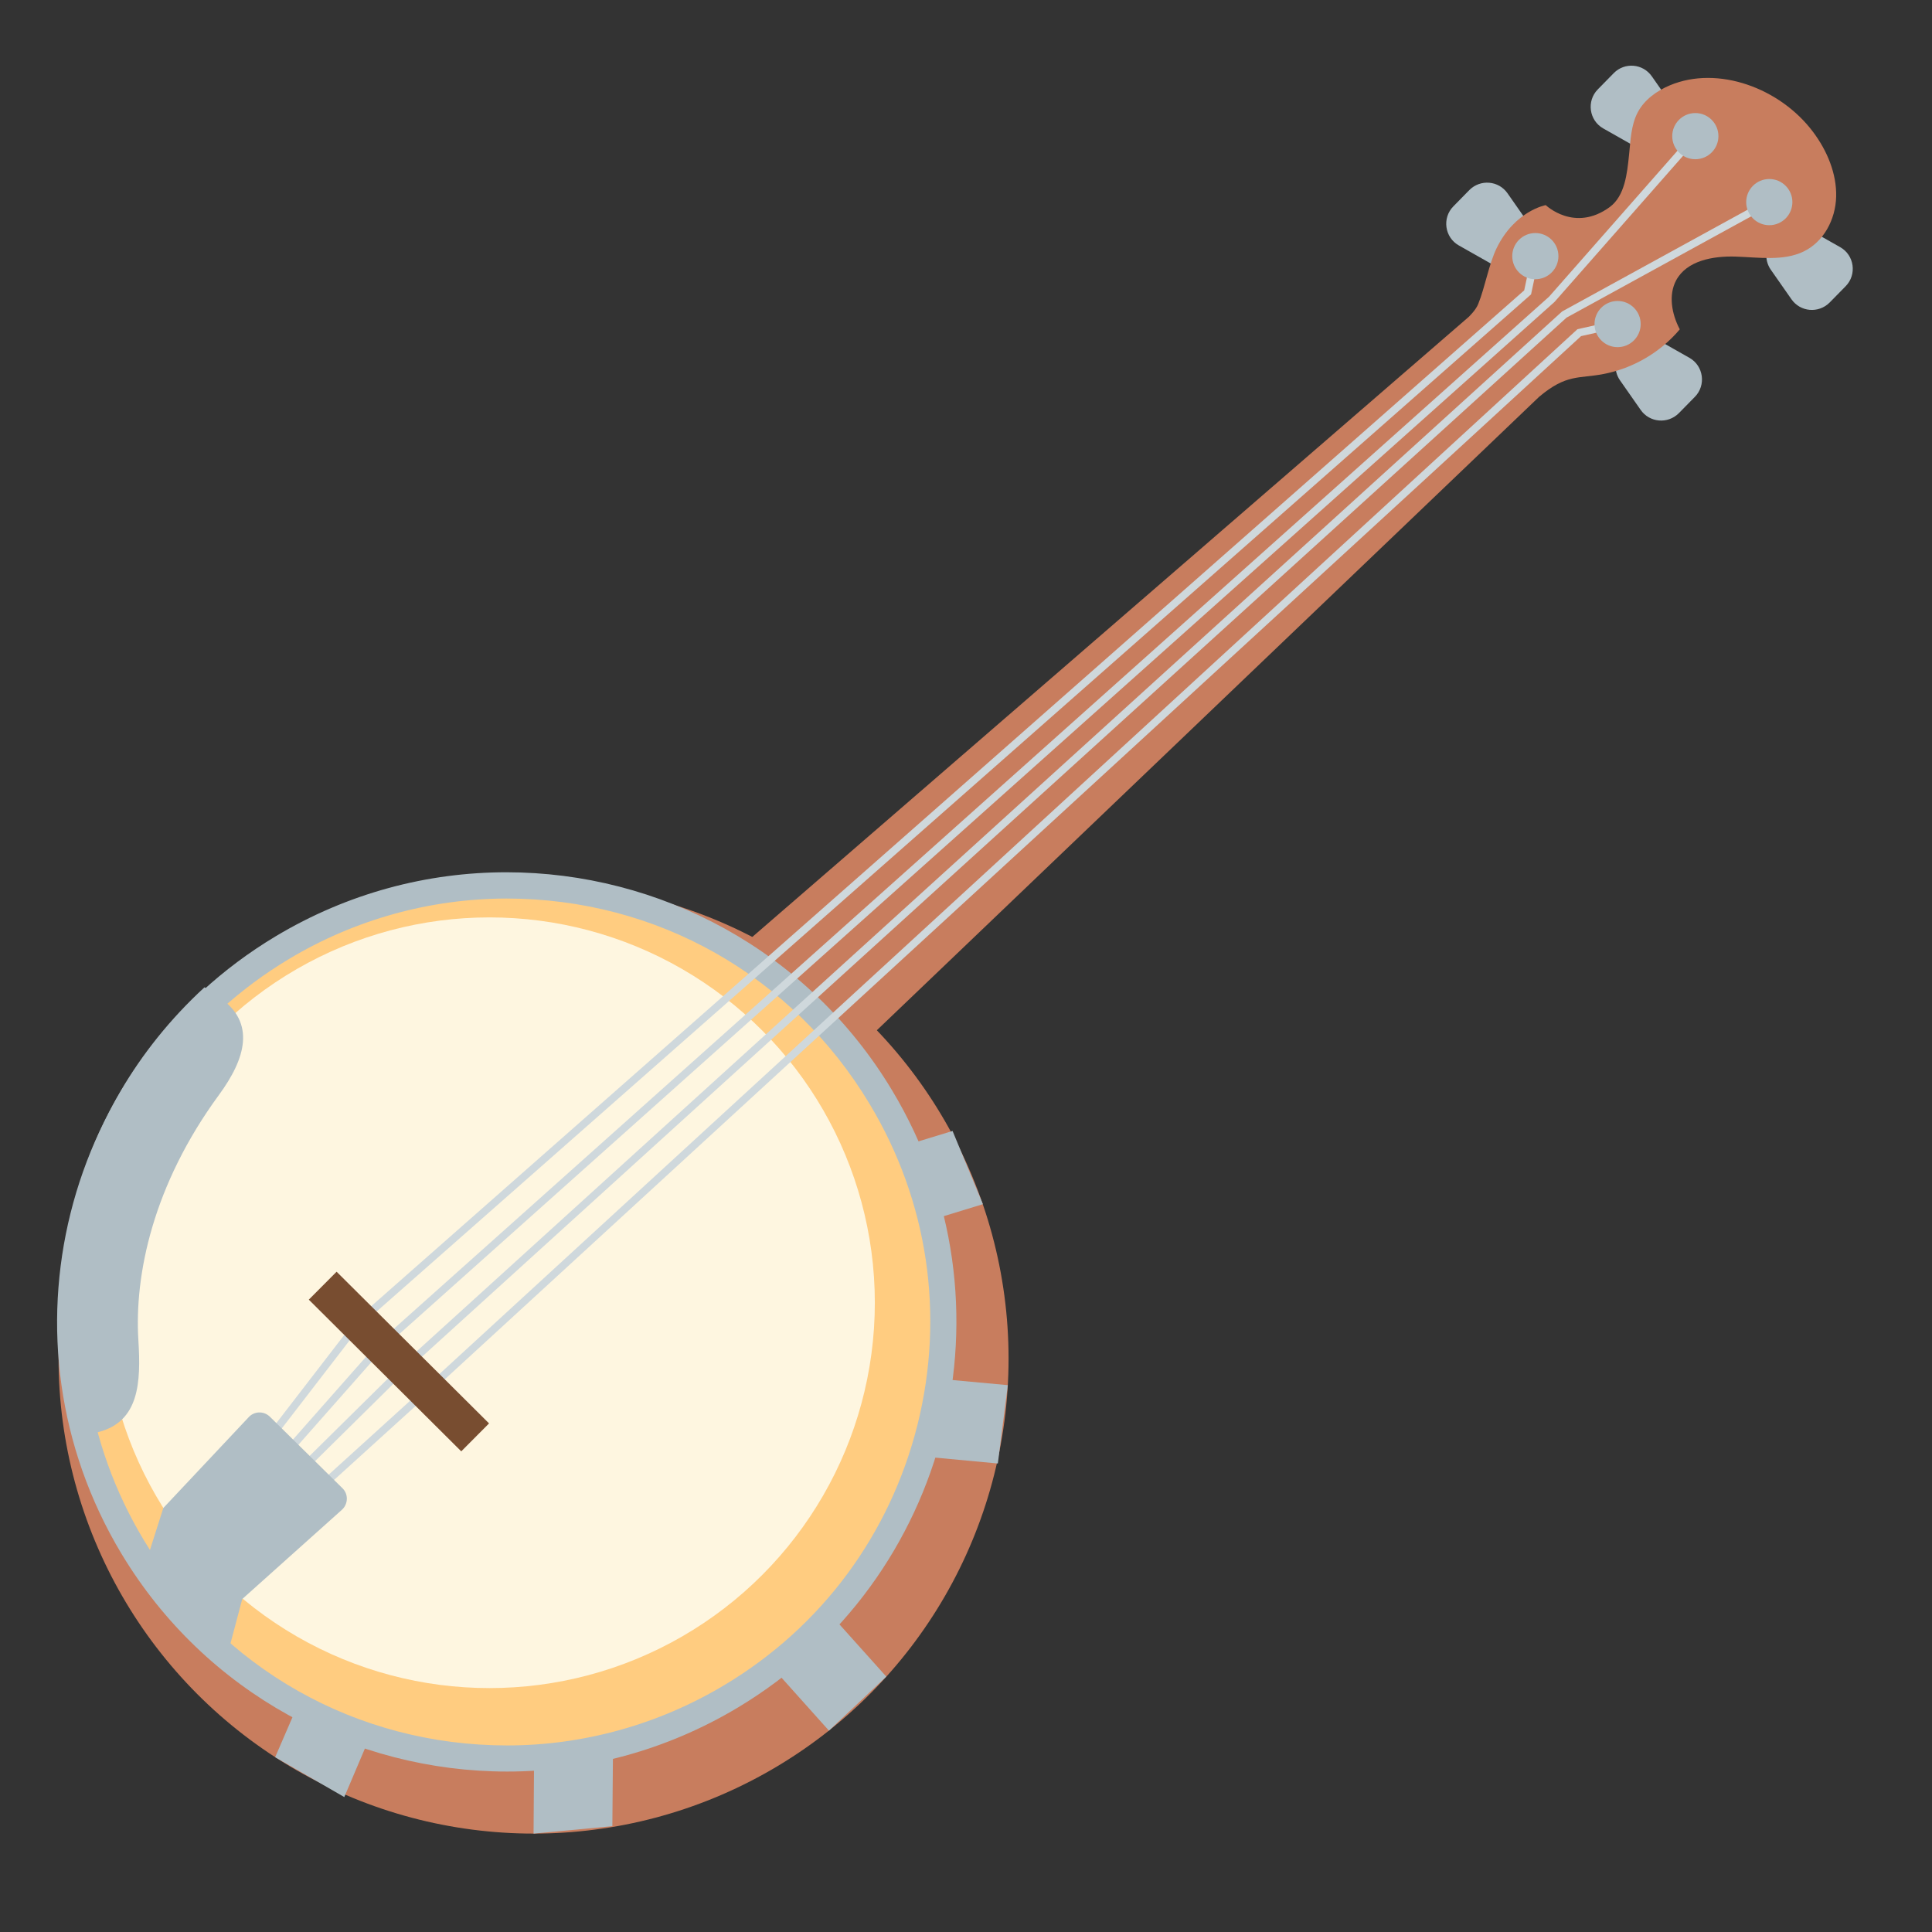 <?xml version="1.0" encoding="UTF-8" standalone="no"?>
<!-- Generator: Adobe Illustrator 25.2.3, SVG Export Plug-In . SVG Version: 6.00 Build 0)  -->

<svg
   version="1.1"
   id="Layer_2"
   x="0px"
   y="0px"
   viewBox="0 0 128 128"
   style="enable-background:new 0 0 128 128;"
   xml:space="preserve"
   sodipodi:docname="emoji_u1fa95.svg"
   inkscape:version="1.2.2 (732a01da63, 2022-12-09)"
   xmlns:inkscape="http://www.inkscape.org/namespaces/inkscape"
   xmlns:sodipodi="http://sodipodi.sourceforge.net/DTD/sodipodi-0.dtd"
   xmlns="http://www.w3.org/2000/svg"
   xmlns:svg="http://www.w3.org/2000/svg"><rect x="0" y="0" width="128" height="128" fill="#333333" stroke="none"/><defs
   id="defs77">
	
	
	
	
	
	
	
	
	
	
	
	
	
	
	
	
	
	
	
	
	
	
	
	
	
	
	
	
</defs><sodipodi:namedview
   id="namedview75"
   pagecolor="#ffffff"
   bordercolor="#000000"
   borderopacity="0.25"
   inkscape:showpageshadow="2"
   inkscape:pageopacity="0.0"
   inkscape:pagecheckerboard="0"
   inkscape:deskcolor="#d1d1d1"
   showgrid="false"
   inkscape:zoom="2.9996795"
   inkscape:cx="88.176085"
   inkscape:cy="66.007051"
   inkscape:window-width="1366"
   inkscape:window-height="697"
   inkscape:window-x="-8"
   inkscape:window-y="-8"
   inkscape:window-maximized="1"
   inkscape:current-layer="Layer_2" />
<path
   style="fill:#b0bec5"
   d="m 99.88,12.81 1.37,1.96 c 0.45,0.65 0.24,1.81 -0.21,2.2 -0.45,0.39 -1.62,0.86 -2.27,0.49 l -2.12,-1.2 c -0.94,-0.53 -1.12,-1.82 -0.36,-2.59 l 1.06,-1.08 c 0.73,-0.73 1.94,-0.63 2.53,0.22 z"
   id="path2" /><path
   style="fill:#b0bec5"
   d="m 109.44,5.06 1.37,1.96 c 0.45,0.65 0.26,1.62 -0.14,2.2 -0.4,0.58 -1.69,0.85 -2.33,0.49 l -2.12,-1.2 C 105.28,7.98 105.1,6.69 105.86,5.92 l 1.06,-1.08 c 0.72,-0.73 1.93,-0.63 2.52,0.22 z"
   id="path4" /><path
   style="fill:#b0bec5"
   d="m 108.697,27.155 -1.37,-1.96 c -0.45,-0.65 -0.38,-1.53 0.18,-2.1 l 0.31,-0.31 c 0.52,-0.53 1.34,-0.64 1.99,-0.28 l 2.12,1.2 c 0.94,0.53 1.12,1.82 0.36,2.59 l -1.06,1.08 c -0.73,0.73 -1.94,0.63 -2.53,-0.22 z"
   id="path8" /><path
   style="fill:#b0bec5"
   d="m 118.687,19.825 -1.37,-1.96 c -0.45,-0.65 -0.38,-1.53 0.18,-2.1 l 0.31,-0.31 c 0.52,-0.53 1.34,-0.64 1.99,-0.28 l 2.12,1.2 c 0.94,0.53 1.12,1.82 0.36,2.59 l -1.06,1.08 c -0.73,0.73 -1.94,0.63 -2.53,-0.22 z"
   id="path10" /><path
   style="fill:#c87d5e"
   d="m 120.12,8.74 c -2.18,-2.91 -6.3,-4.42 -9.48,-3.09 -0.88,0.37 -1.7,0.96 -2.14,1.8 -0.44,0.84 -0.47,1.84 -0.57,2.8 -0.13,1.26 -0.28,2.72 -1.27,3.46 -2.34,1.72 -4.25,-0.12 -4.25,-0.12 0,0 -2.03,0.36 -3.25,2.84 -0.52,1.07 -0.77,2.59 -1.22,3.7 C 97.78,20.55 97.3,21 97.3,21 l -50.41,43.63 7.77,6.91 47.31,-45.25 c 0,0 0,0 0,0 1.82,-1.53 2.61,-1.19 4.26,-1.51 1.98,-0.38 3.78,-1.44 5.06,-2.96 -0.54,-1.02 -0.76,-2.28 -0.24,-3.25 0.7,-1.3 2.43,-1.62 3.95,-1.57 1.52,0.05 3.14,0.31 4.48,-0.33 1.34,-0.64 2.13,-2.12 2.17,-3.64 0.04,-1.51 -0.59,-3.04 -1.53,-4.29 z"
   id="path14" /><line
   style="fill:none"
   x1="56.36"
   y1="65.09"
   x2="9.66"
   y2="110.07"
   id="line16" /><g
   id="g20">
		<circle
   style="fill:#c87d5e"
   cx="35.35"
   cy="90.01"
   r="31.47"
   id="circle18" />
	</g><polygon
   style="fill:#b0bec5"
   points="54.71,106.61 50.97,110.25 54.92,114.66 58.72,111.08 "
   id="polygon22" /><polygon
   style="fill:#b0bec5"
   points="60.66,96.45 66.11,96.96 66.77,91.77 62.11,91.34 "
   id="polygon24" /><polygon
   style="fill:#b0bec5"
   points="40.62,115 35.39,115.55 35.35,121.48 40.57,120.99 "
   id="polygon26" /><path
   style="fill:#b0bec5"
   d="m 18.23,116.42 4.58,2.64 1.81,-4.26 c -1.38,-0.67 -3.26,-1.61 -4.66,-2.38 z"
   id="path28" /><polygon
   style="fill:#b0bec5"
   points="58.78,76.25 60.28,81.26 65.12,79.78 63.11,74.93 "
   id="polygon30" /><g
   id="g36">
		<path
   style="fill:#ffcc80"
   d="M 33.6,116.5 C 23.33,116.5 14.06,111.25 8.78,102.46 0.57,88.79 5.02,71 18.69,62.79 c 4.5,-2.7 9.64,-4.13 14.86,-4.13 10.27,0 19.54,5.25 24.82,14.04 8.21,13.67 3.76,31.47 -9.91,39.68 -4.5,2.7 -9.64,4.12 -14.86,4.12 z"
   id="path32" />
		<path
   style="fill:#b0bec5"
   d="m 33.55,57.79 v 1.74 c 9.96,0 18.96,5.09 24.07,13.62 3.86,6.42 4.98,13.96 3.17,21.23 -1.82,7.27 -6.35,13.4 -12.78,17.25 -4.36,2.62 -9.35,4.01 -14.41,4.01 -9.96,0 -18.96,-5.09 -24.08,-13.62 C 5.66,95.6 4.54,88.06 6.36,80.79 c 1.82,-7.27 6.35,-13.4 12.78,-17.25 4.36,-2.62 9.35,-4 14.41,-4.01 v -1.74 m 0,0 c -5.22,0 -10.5,1.37 -15.3,4.25 -14.11,8.47 -18.68,26.77 -10.22,40.87 5.59,9.31 15.45,14.46 25.57,14.46 5.22,0 10.5,-1.37 15.3,-4.25 C 63.01,104.65 67.58,86.35 59.11,72.25 53.53,62.94 43.66,57.79 33.55,57.79 Z"
   id="path34" />
	</g><circle
   style="fill:#fef6e0"
   cx="32.43"
   cy="86.31"
   id="circle38"
   r="25.53" /><path
   style="fill:#b0bec5"
   d="M 9.17,88.83 C 8.89,84.45 10.14,78.5 14.5,72.55 c 1.77,-2.41 2.48,-4.81 0.01,-6.49 L 13.55,65.41 C 4.42,73.81 2.37,85.79 4.96,95.29 l 1.59,-0.42 c 2.67,-0.71 2.79,-3.28 2.62,-6.04 z"
   id="path40" /><line
   style="fill:none;stroke:#cfd8dc;stroke-width:0.5;stroke-miterlimit:10"
   x1="23.79"
   y1="87.58"
   x2="17.85"
   y2="95.29"
   id="line42" /><line
   style="fill:none;stroke:#cfd8dc;stroke-width:0.5;stroke-miterlimit:10"
   x1="21.42"
   y1="98.36"
   x2="28.33"
   y2="92.09"
   id="line44" /><line
   style="fill:none;stroke:#cfd8dc;stroke-width:0.5;stroke-miterlimit:10"
   x1="20.36"
   y1="96.96"
   x2="26.81"
   y2="90.59"
   id="line46" /><line
   style="fill:none;stroke:#cfd8dc;stroke-width:0.5;stroke-miterlimit:10"
   x1="19.04"
   y1="96.17"
   x2="25.3"
   y2="89.08"
   id="line48" /><path
   style="fill:#b0bec5"
   d="m 15.18,109.22 -5.66,-5.23 1.3,-4.08 5.63,-5.99 c 0.37,-0.43 1.02,-0.46 1.43,-0.06 l 4.81,4.74 c 0.4,0.39 0.38,1.04 -0.03,1.42 l -6.61,5.92 z"
   id="path50" /><g
   id="g60">
		<polyline
   style="fill:none;stroke:#cfd8dc;stroke-width:0.5;stroke-miterlimit:10"
   points="23.79,87.58 101.21,19.37     101.72,16.97   "
   id="polyline52" />
		<polyline
   style="fill:none;stroke:#cfd8dc;stroke-width:0.5;stroke-miterlimit:10"
   points="25.3,89.08 102.81,19.83 112.32,9.02       "
   id="polyline54" />
		<polyline
   style="fill:none;stroke:#cfd8dc;stroke-width:0.5;stroke-miterlimit:10"
   points="26.81,90.59 103.64,20.84     117.22,13.39   "
   id="polyline56" />
		<polyline
   style="fill:none;stroke:#cfd8dc;stroke-width:0.5;stroke-miterlimit:10"
   points="28.33,92.09 104.63,22.04     107.17,21.47   "
   id="polyline58" />
	</g><line
   style="fill:none;stroke:#784d30;stroke-width:2.611;stroke-miterlimit:10"
   x1="21.38"
   y1="85.18"
   x2="31.48"
   y2="95.23"
   id="line62" /><circle
   style="fill:#b0bec5"
   cx="101.72"
   cy="16.97"
   id="circle64"
   r="1.53" /><circle
   style="fill:#b0bec5"
   cx="107.17"
   cy="21.47"
   id="circle66"
   r="1.53" /><circle
   style="fill:#b0bec5"
   cx="112.32"
   cy="9.02"
   id="circle68"
   r="1.53" /><circle
   style="fill:#b0bec5"
   cx="117.22"
   cy="13.39"
   id="circle70"
   r="1.53" />
</svg>
